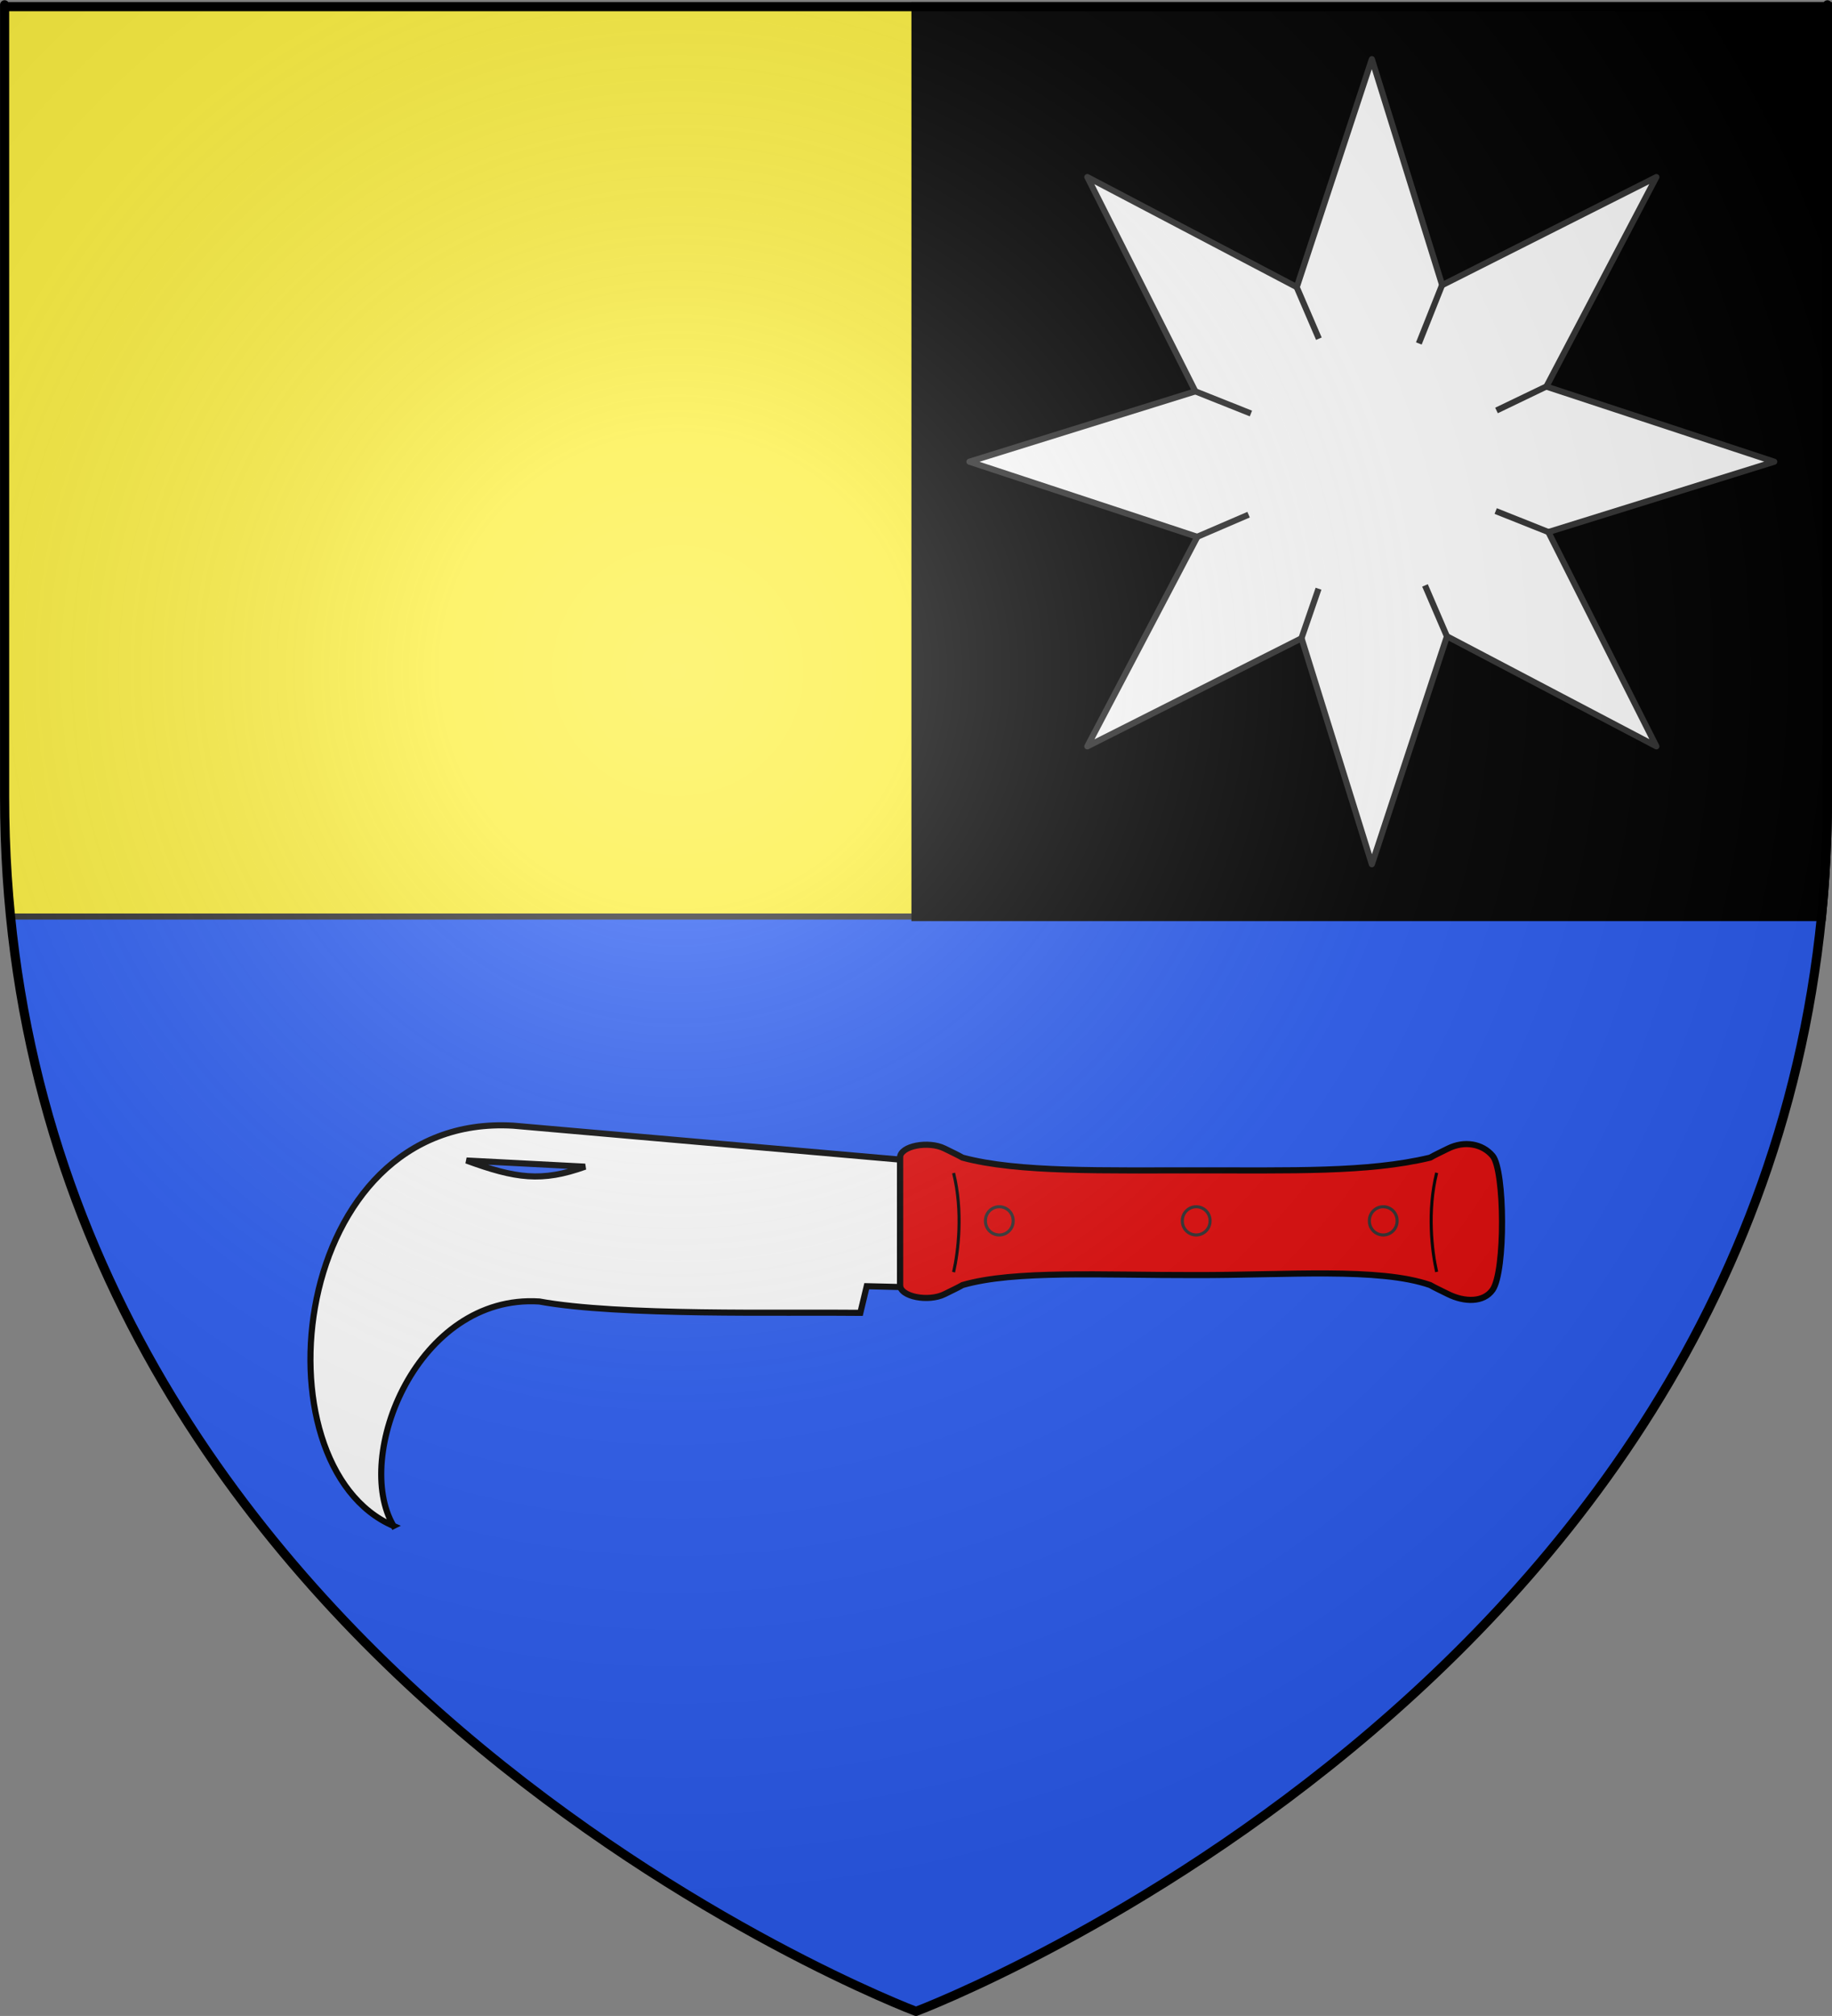 <?xml version="1.0" encoding="UTF-8" standalone="no"?>
<svg
   xmlns:dc="http://purl.org/dc/elements/1.1/"
   xmlns:cc="http://creativecommons.org/ns#"
   xmlns:rdf="http://www.w3.org/1999/02/22-rdf-syntax-ns#"
   xmlns:svg="http://www.w3.org/2000/svg"
   xmlns="http://www.w3.org/2000/svg"
   xmlns:xlink="http://www.w3.org/1999/xlink"
   xmlns:sodipodi="http://sodipodi.sourceforge.net/DTD/sodipodi-0.dtd"
   xmlns:inkscape="http://www.inkscape.org/namespaces/inkscape"
   height="660"
   width="600.008"
   version="1.0"
   id="svg2"
   sodipodi:version="0.32"
   inkscape:version="0.48.4 r9939"
   sodipodi:docname="Blason_ville_fr_Wintzenheim-Kochersberg (Bas-Rhin).svg"
   inkscape:export-filename="/Users/olivier/Desktop/Blason Rouge/Blason_Vide_3D.png"
   inkscape:export-xdpi="144"
   inkscape:export-ydpi="144"
   inkscape:output_extension="org.inkscape.output.svg.inkscape">
  <rect width="100%" height="100%" fill="#808080" stroke="none"/>
  <sodipodi:namedview
     inkscape:window-height="736"
     inkscape:window-width="1360"
     inkscape:pageshadow="2"
     inkscape:pageopacity="0.0"
     guidetolerance="10.0"
     gridtolerance="10.0"
     objecttolerance="10.0"
     borderopacity="1.0"
     bordercolor="#666666"
     pagecolor="#ffffff"
     id="base"
     showgrid="false"
     height="660px"
     inkscape:zoom="0.7454542"
     inkscape:cx="300.00412"
     inkscape:cy="330.00015"
     inkscape:window-x="1436"
     inkscape:window-y="-4"
     inkscape:current-layer="layer4"
     inkscape:window-maximized="1"
     inkscape:snap-object-midpoints="true"
     showguides="true"
     inkscape:guide-bbox="true"
     inkscape:object-nodes="true"
     inkscape:snap-midpoints="true" />
  <desc
     id="desc4">Flag of Canton of Valais (Wallis)</desc>
  <defs
     id="defs6">
    <linearGradient
       id="linearGradient2893">
      <stop
         style="stop-color:white;stop-opacity:0.314;"
         offset="0"
         id="stop2895" />
      <stop
         id="stop2897"
         offset="0.19"
         style="stop-color:white;stop-opacity:0.251;" />
      <stop
         style="stop-color:#6b6b6b;stop-opacity:0.125;"
         offset="0.6"
         id="stop2901" />
      <stop
         style="stop-color:black;stop-opacity:0.125;"
         offset="1"
         id="stop2899" />
    </linearGradient>
    <radialGradient
       inkscape:collect="always"
       xlink:href="#linearGradient2893"
       id="radialGradient3163"
       gradientUnits="userSpaceOnUse"
       gradientTransform="matrix(1.353,0,0,1.349,-77.629,-85.747)"
       cx="221.445"
       cy="226.331"
       fx="221.445"
       fy="226.331"
       r="300" />
    <inkscape:perspective
       sodipodi:type="inkscape:persp3d"
       inkscape:vp_x="0 : 526.18109 : 1"
       inkscape:vp_y="0 : 1000 : 0"
       inkscape:vp_z="744.09448 : 526.18109 : 1"
       inkscape:persp3d-origin="372.04724 : 350.78739 : 1"
       id="perspective2413" />
    <inkscape:perspective
       sodipodi:type="inkscape:persp3d"
       inkscape:vp_x="0 : 526.18109 : 1"
       inkscape:vp_y="0 : 1000 : 0"
       inkscape:vp_z="744.09448 : 526.18109 : 1"
       inkscape:persp3d-origin="372.04724 : 350.78739 : 1"
       id="perspective2400" />
    <radialGradient
       r="300"
       fy="579.933"
       fx="858.042"
       cy="579.933"
       cx="858.042"
       gradientTransform="matrix(1.215,0,0,1.267,-839.192,-490.489)"
       gradientUnits="userSpaceOnUse"
       id="radialGradient3236"
       xlink:href="#linearGradient2893-1"
       inkscape:collect="always" />
    <linearGradient
       id="linearGradient2893-1">
      <stop
         id="stop2895-7"
         offset="0"
         style="stop-color: rgb(255, 255, 255); stop-opacity: 0.314;" />
      <stop
         style="stop-color: rgb(255, 255, 255); stop-opacity: 0.251;"
         offset="0.19"
         id="stop2897-4" />
      <stop
         id="stop2901-0"
         offset="0.6"
         style="stop-color: rgb(107, 107, 107); stop-opacity: 0.125;" />
      <stop
         id="stop2899-9"
         offset="1"
         style="stop-color: rgb(0, 0, 0); stop-opacity: 0.125;" />
    </linearGradient>
    <inkscape:perspective
       id="perspective20"
       inkscape:persp3d-origin="301.5 : 254.33333 : 1"
       inkscape:vp_z="603 : 381.5 : 1"
       inkscape:vp_y="0 : 1000 : 0"
       inkscape:vp_x="0 : 381.5 : 1"
       sodipodi:type="inkscape:persp3d" />
  </defs>
  <g
     inkscape:groupmode="layer"
     id="layer3"
     inkscape:label="Fond écu"
     style="display:inline"
     transform="translate(0.008,1.2525328e-6)"
     sodipodi:insensitive="true">
    <path
       id="path2855"
       style="fill:#2b5df2;fill-opacity:1;fill-rule:evenodd;stroke:none"
       d="m 300,658.5 c 0,0 298.5,-112.32 298.5,-397.772 0,-285.452 0,-258.552 0,-258.552 l -597,0 0,258.552 C 1.5,546.18 300,658.5 300,658.5 z"
       sodipodi:nodetypes="cccccc"
       inkscape:connector-curvature="0" />
  </g>
  <g
     inkscape:groupmode="layer"
     id="layer4"
     inkscape:label="Meubles"
     transform="translate(0.008,1.2525328e-6)"
     sodipodi:insensitive="true">
    <path
       id="path9402"
       d="m 301.5,2.188 0,297.875 -298.071,0 c -1.271,-12.724 -1.938,-25.852 -1.938,-39.344 -1e-5,-285.452 0,-258.531 0,-258.531 L 301.5,2.188 z"
       style="fill:#fcef3c;fill-opacity:1;fill-rule:evenodd;stroke:#313131;stroke-width:2;stroke-linecap:butt;stroke-linejoin:miter;stroke-miterlimit:4;stroke-opacity:1;stroke-dasharray:none;display:inline"
       sodipodi:nodetypes="cccscc"
       inkscape:connector-curvature="0" />
    <path
       style="fill:#000000;fill-opacity:1;fill-rule:evenodd;stroke:#000000;stroke-width:3;stroke-linecap:butt;stroke-linejoin:miter;stroke-miterlimit:4;stroke-opacity:1;stroke-dasharray:none;display:inline"
       d="m 300,2.188 0,297.875 296.562,0 c 1.271,-12.724 1.938,-25.852 1.938,-39.344 10e-6,-285.452 0,-258.531 0,-258.531 l -298.5,0 z"
       id="path8431"
       inkscape:connector-curvature="0" />
    <g
       style="fill:#ffffff;stroke:#313131;display:inline"
       id="g12525"
       transform="matrix(2.434,0,0,2.434,312.988,15.586)">
      <g
         transform="translate(-187.985,-47.43)"
         style="fill:#ffffff;stroke:#313131;display:inline"
         inkscape:label="Meubles"
         id="layer2-8">
        <path
           transform="matrix(1.101,0,0,1.101,37.253,-3.519)"
           d="m 236.947,96.865 -27.605,8.593 13.201,26.181 -25.595,-13.444 -9.179,27.847 -8.593,-27.605 -26.181,13.201 13.444,-25.595 -27.847,-9.179 27.605,-8.593 -13.201,-26.181 25.595,13.444 9.179,-27.847 8.593,27.605 26.181,-13.201 -13.444,25.595 z"
           inkscape:randomized="0"
           inkscape:rounded="0"
           inkscape:flatsided="false"
           sodipodi:arg2="0.3790396"
           sodipodi:arg1="0"
           sodipodi:r2="23.221283"
           sodipodi:r1="49.177734"
           sodipodi:cy="96.865234"
           sodipodi:cx="187.76953"
           sodipodi:sides="8"
           id="path3191"
           style="fill:#ffffff;fill-opacity:1;stroke:#313131;stroke-width:0.746;stroke-linecap:round;stroke-linejoin:round;stroke-miterlimit:4;stroke-opacity:1;stroke-dasharray:none;display:inline"
           sodipodi:type="star" />
        <path
           sodipodi:nodetypes="cccccccccccccccc"
           transform="translate(187.985,47.43)"
           inkscape:connector-curvature="0"
           id="path12456"
           d="m 65.449,31.942 -3.127,7.85 m 17.15,5.795 -6.698,3.221 m 6.965,16.344 -7.074,-2.818 m -6.571,16.841 -2.942,-6.837 m -16.623,7.104 2.296,-6.66 m -16.32,-6.986 6.911,-2.974 m -7.178,-16.591 7.491,2.984 m 6.155,-17.007 2.989,6.945"
           style="fill:#ffffff;stroke:#313131;stroke-width:0.822;stroke-linecap:butt;stroke-linejoin:miter;stroke-miterlimit:4;stroke-opacity:1;stroke-dasharray:none" />
      </g>
    </g>
    <g
       style="fill:#ffffff;display:inline"
       id="g7046-4"
       transform="matrix(-0.464,0.616,0.616,0.464,-282.885,53.969)">
      <g
         id="g6149"
         transform="translate(-17.377,-13.083)" />
      <g
         transform="matrix(1.817,0.266,-0.266,1.818,-1129.867,-857.898)"
         inkscape:label="Meubles"
         id="g2172-3"
         style="fill:#ffffff;stroke:#000000;stroke-width:0.706;stroke-opacity:1" />
      <g
         transform="matrix(1.817,0.266,-0.266,1.818,-1129.867,-857.898)"
         inkscape:label="Reflet final"
         id="g2174-7"
         style="fill:#ffffff;stroke:#000000;stroke-width:0.706;stroke-opacity:1" />
      <g
         transform="matrix(1.817,0.266,-0.266,1.818,-1129.867,-857.898)"
         inkscape:label="Contour final"
         id="g2176-2"
         style="fill:#ffffff;stroke:#000000;stroke-width:0.706;stroke-opacity:1" />
    </g>
    <g
       id="g13325"
       transform="translate(-85.37,-47.428)">
      <g
         id="g13334"
         transform="matrix(1.353,0,0,1.353,665.854,-20.924)">
        <path
           sodipodi:nodetypes="ccccscccsssscccsc"
           inkscape:connector-curvature="0"
           d="m -211.181,330.633 0,30.832 z m 0,0 c 0.055,-2.872 6.903,-4.121 10.776,-2.207 2.191,1.083 3.256,1.573 4.362,2.207 13.468,3.635 34.446,3.039 56.962,3.083 22.517,-0.044 41.086,0.552 56.23,-3.083 1.105,-0.634 2.171,-1.124 4.362,-2.207 3.873,-1.915 8.257,-1.227 10.776,1.787 2.931,3.508 3.108,27.892 0,32.383 -2.196,3.175 -6.903,2.989 -10.776,1.075 -2.191,-1.083 -3.256,-1.573 -4.362,-2.207 -12.462,-4.306 -34.613,-2.368 -56.922,-2.412 -22.309,0.044 -43.808,-1.223 -56.27,2.412 -1.105,0.634 -2.171,1.124 -4.362,2.207 -3.873,1.915 -10.721,0.666 -10.776,-2.207"
           style="fill:#e20909;stroke:#000000;stroke-width:1.479;stroke-linecap:butt;stroke-linejoin:miter;stroke-miterlimit:4;stroke-opacity:1;stroke-dasharray:none"
           id="path13323" />
        <path
           id="path12793"
           transform="translate(-0.008,-1.2525328e-6)"
           style="fill:#ffffff;stroke:#000000;stroke-width:1.479;stroke-linecap:butt;stroke-linejoin:miter;stroke-miterlimit:4;stroke-opacity:1;stroke-dasharray:none"
           d="m -316.117,331.328 c 11.926,4.377 18.256,5.241 28.72,1.49 z m -17.65,88.43 c -33.98,-14.545 -25.297,-100.026 28.959,-96.863 l 93.634,8.213 0,30.832 -8.053,-0.195 -1.545,6.44 c -18.43,-0.227 -58.406,0.802 -77.713,-2.745 -29.479,-1.867 -45.239,37.464 -35.283,54.319 z m 122.594,-88.65 0,30.832"
           inkscape:connector-curvature="0"
           sodipodi:nodetypes="ccccccccccccc" />
        <path
           style="fill:none;stroke:#000000;stroke-width:0.739px;stroke-linecap:butt;stroke-linejoin:miter;stroke-opacity:1"
           d="m -198.201,334.36 c 2.311,9.289 1.141,19.005 -1e-5,23.979"
           id="path13311"
           inkscape:connector-curvature="0"
           transform="translate(-0.008,-1.2525328e-6)"
           sodipodi:nodetypes="cc" />
        <use
           x="0"
           y="0"
           xlink:href="#path13311"
           id="use13313"
           transform="matrix(-1,0,0,1,-279.484,-0.059)"
           width="600.008"
           height="660" />
        <path
           sodipodi:type="arc"
           style="fill:#e20909;fill-opacity:1;stroke:#313131;stroke-width:0.739;stroke-linejoin:round;stroke-miterlimit:4;stroke-dasharray:none"
           id="path13315"
           sodipodi:cx="-187.13423"
           sodipodi:cy="345.93002"
           sodipodi:rx="3.3536601"
           sodipodi:ry="3.3536601"
           d="m -183.781,345.93 a 3.354,3.354 0 1 1 -6.707,0 3.354,3.354 0 1 1 6.707,0 z"
           transform="translate(-0.008,-1.2525328e-6)" />
        <use
           x="0"
           y="0"
           xlink:href="#path13315"
           id="use13317"
           transform="translate(47.662,0)"
           width="600.008"
           height="660"
           style="fill:#e20909" />
        <use
           x="0"
           y="0"
           xlink:href="#use13317"
           id="use13319"
           transform="translate(45.274,0)"
           width="600.008"
           height="660"
           style="fill:#e20909" />
      </g>
    </g>
  </g>
  <g
     inkscape:groupmode="layer"
     id="layer2"
     inkscape:label="Reflet final"
     transform="translate(8.2139444e-3,1.2525328e-6)"
     sodipodi:insensitive="true">
    <path
       sodipodi:nodetypes="cccccc"
       d="M 300,658.5 C 300,658.5 598.5,546.18 598.5,260.728 C 598.5,-24.723 598.5,2.176 598.5,2.176 L 1.5,2.176 L 1.5,260.728 C 1.5,546.18 300,658.5 300,658.5 z "
       style="opacity:1;fill:url(#radialGradient3163);fill-opacity:1;fill-rule:evenodd;stroke:none;stroke-width:1px;stroke-linecap:butt;stroke-linejoin:miter;stroke-opacity:1"
       id="path2875"
       inkscape:export-xdpi="144"
       inkscape:export-ydpi="144" />
  </g>
  <g
     inkscape:groupmode="layer"
     id="layer1"
     inkscape:label="Contour final"
     transform="translate(0.008,1.2525328e-6)">
    <path
       sodipodi:nodetypes="cccccc"
       d="m 300,658.5 c 0,0 -298.5,-112.32 -298.5,-397.772 0,-285.452 0,-258.552 0,-258.552 l 597,0 0,258.552 c 0,285.452 -298.5,397.772 -298.5,397.772 z"
       style="fill:none;stroke:#000000;stroke-width:3;stroke-linecap:butt;stroke-linejoin:miter;stroke-miterlimit:4;stroke-opacity:1;stroke-dasharray:none"
       id="path1411"
       inkscape:export-xdpi="144"
       inkscape:export-ydpi="144"
       inkscape:connector-curvature="0" />
  </g>
</svg>
